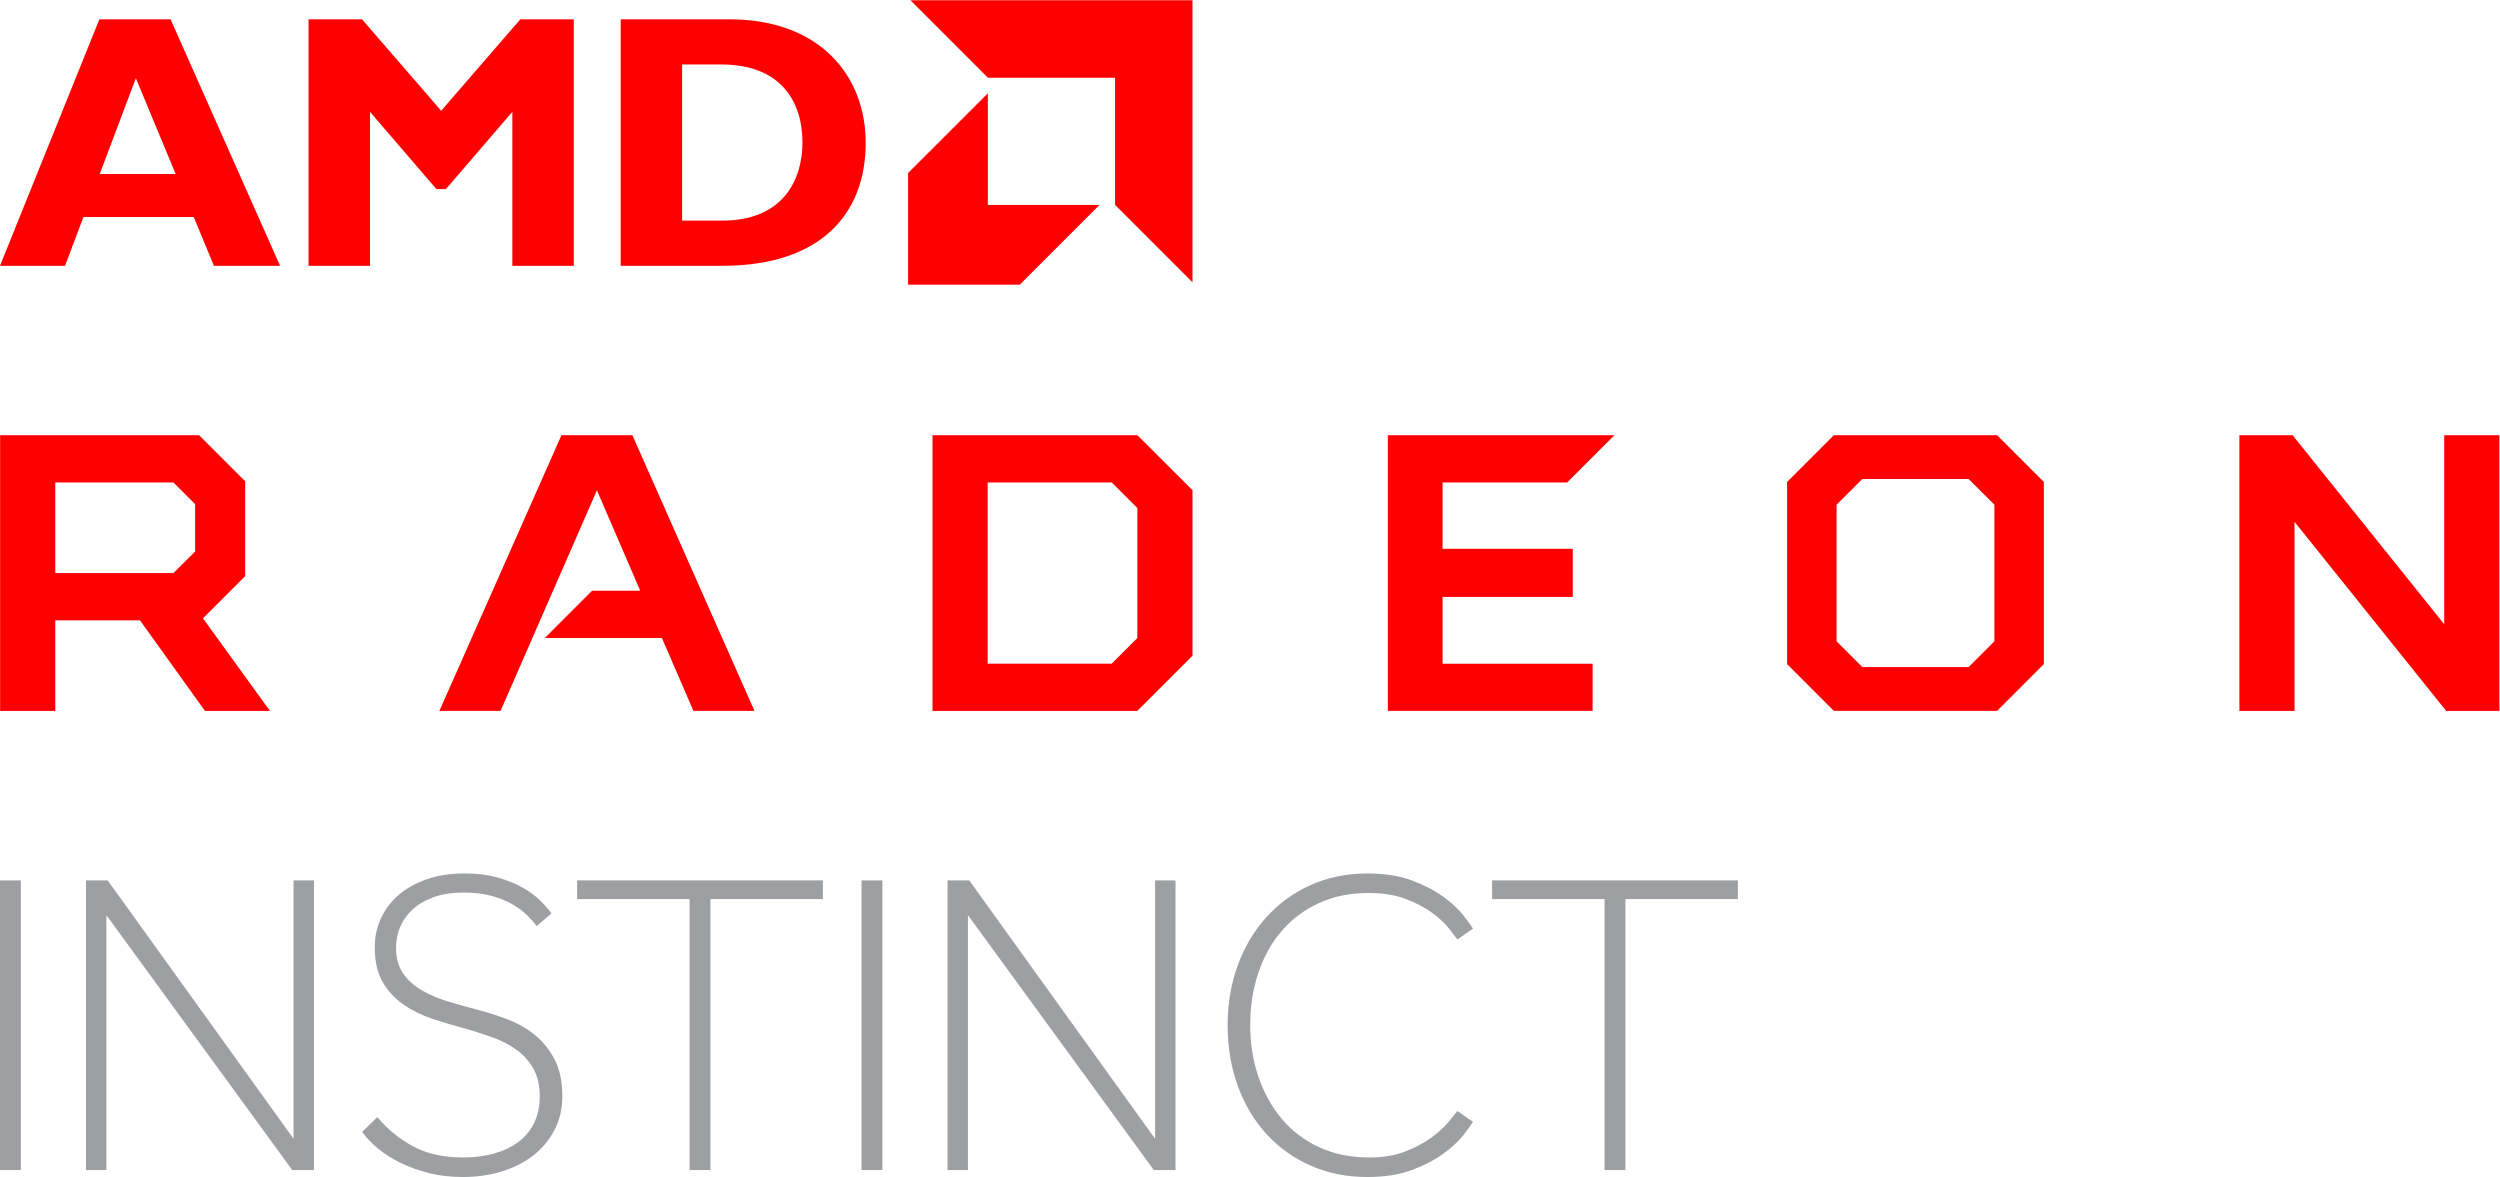 <?xml version="1.0" encoding="UTF-8" standalone="no"?>
<svg
   xmlns:dc="http://purl.org/dc/elements/1.1/"
   xmlns:cc="http://creativecommons.org/ns#"
   xmlns:rdf="http://www.w3.org/1999/02/22-rdf-syntax-ns#"
   xmlns:svg="http://www.w3.org/2000/svg"
   xmlns="http://www.w3.org/2000/svg"
   viewBox="0 0 499.52 235.173"
   height="235.173"
   width="499.52"
   xml:space="preserve"
   id="svg2"
   version="1.1"><defs
     id="defs6"><clipPath
       id="clipPath20"
       clipPathUnits="userSpaceOnUse"><path
         id="path18"
         d="M 0,0 H 3746 V 1763.83 H 0 Z" /></clipPath></defs><g
     transform="matrix(1.333,0,0,-1.333,0,235.173)"
     id="g10"><g
       transform="scale(0.1)"
       id="g12"><g
         id="g14"><g
           clip-path="url(#clipPath20)"
           id="g16"><path
             id="path22"
             style="fill:#FF0000;fill-opacity:1;fill-rule:nonzero;stroke:none"
             d="M 3663.74,1111.94 V 828.508 L 3436.41,1111.94 H 3356.7 V 698.602 h 82.66 v 283.421 l 227.33,-283.421 h 79.73 v 413.338 h -82.68" /><path
             id="path24"
             style="fill:#FF0000;fill-opacity:1;fill-rule:nonzero;stroke:none"
             d="m 841.625,1111.94 -183.016,-413.299 91.711,0.039 144.301,330.31 v -0.01 l 0.145,0.29 64.933,-150.551 h -72.265 l -1.59,-1.59 1.59,1.625 -70.825,-70.859 1.184,0.035 174.383,-0.063 47.244,-109.226 h 91.5 L 947.891,1111.94 H 841.625" /><path
             id="path26"
             style="fill:#FF0000;fill-opacity:1;fill-rule:nonzero;stroke:none"
             d="M 2080.29,1111.94 V 698.66 h 306.92 v 70.684 h -224.87 v 100.14 h 195.16 v 72.133 h -195.16 v 99.463 h 186.8 l 70.86,70.86 h -339.71" /><path
             id="path28"
             style="fill:#FF0000;fill-opacity:1;fill-rule:nonzero;stroke:none"
             d="m 2748.82,1111.91 v -0.05 l -0.03,0.03 -70.04,-70.05 V 768.793 l 70.04,-70.043 0.03,0.02 v -0.051 h 244.72 v 0.051 l 0.03,-0.02 70.03,70.043 v 273.047 l -70.03,70.05 -0.03,-0.03 v 0.05 z m 4.09,-308.969 v 204.769 l 38.61,38.57 h 159.33 l 38.6,-38.57 V 802.941 l -38.6,-38.597 h -159.33 l -38.61,38.597" /><path
             id="path30"
             style="fill:#FF0000;fill-opacity:1;fill-rule:nonzero;stroke:none"
             d="M 0.195,1111.94 V 698.59 H 82.871 V 834.41 H 209.816 l 97.426,-135.82 h 97.414 L 304.281,837.375 h 0.016 l -0.051,0.051 63.25,63.25 v 142.164 l -69.008,69 -0.097,0.1 z M 82.871,1041.08 H 259.961 l 32.531,-32.52 v -70.986 l -32.5,-32.297 H 82.871 v 135.803" /><path
             id="path32"
             style="fill:#FF0000;fill-opacity:1;fill-rule:nonzero;stroke:none"
             d="M 1397.78,1111.94 V 698.621 h 306.91 l 82.78,82.77 v 248.089 l -82.66,82.46 z m 82.66,-70.84 h 185.99 l 38.38,-38.39 V 807.844 l -38.37,-38.371 h -186 V 1041.1" /><path
             id="path34"
             style="fill:#9d9fa2;fill-opacity:1;fill-rule:nonzero;stroke:none"
             d="m 0,10.41 h 31.242 v 434.16 H 0 Z" /><path
             id="path36"
             style="fill:#9d9fa2;fill-opacity:1;fill-rule:nonzero;stroke:none"
             d="m 128.875,444.57 h 32.551 L 440.023,57.27 V 444.57 h 30.586 V 10.41 H 438.074 L 159.477,392.488 V 10.41 H 128.875 V 444.57" /><path
             id="path38"
             style="fill:#9d9fa2;fill-opacity:1;fill-rule:nonzero;stroke:none"
             d="m 565.637,89.82 c 14.754,-17.801 32.433,-32.332 53.051,-43.621 20.609,-11.277 45.667,-16.918 75.187,-16.918 16.918,0 32.438,1.957 46.543,5.859 14.094,3.91 26.246,9.649 36.445,17.25 10.196,7.59 18.11,17.141 23.766,28.641 5.629,11.5 8.461,24.828 8.461,40.039 0,16.039 -3.16,29.711 -9.449,41.008 -6.286,11.274 -14.633,20.711 -25.059,28.313 -10.41,7.589 -22.234,13.757 -35.469,18.539 -13.242,4.769 -26.586,9.121 -40.039,13.031 -16.492,4.328 -32.972,9.211 -49.472,14.641 -16.493,5.418 -31.231,12.578 -44.258,21.476 -13.016,8.891 -23.543,20.184 -31.563,33.852 -8.043,13.672 -12.047,31.34 -12.047,53.05 0,14.75 3.032,28.86 9.114,42.309 6.07,13.449 14.863,25.16 26.363,35.141 11.5,9.98 25.602,17.91 42.309,23.769 16.699,5.86 35.687,8.781 56.953,8.781 18.226,0 34.394,-1.941 48.496,-5.859 14.097,-3.902 26.465,-8.781 37.105,-14.641 10.625,-5.859 19.531,-12.261 26.688,-19.199 7.16,-6.953 13.121,-13.672 17.902,-20.179 l -22.141,-18.883 c -3.894,5.211 -8.89,10.75 -14.964,16.601 -6.079,5.86 -13.457,11.282 -22.133,16.282 -8.692,4.976 -18.988,9.109 -30.918,12.359 -11.942,3.258 -25.715,4.879 -41.34,4.879 -17.797,0 -33.09,-2.391 -45.883,-7.16 -12.808,-4.782 -23.336,-11.071 -31.57,-18.871 -8.25,-7.821 -14.32,-16.598 -18.231,-26.36 -3.894,-9.769 -5.851,-19.859 -5.851,-30.277 0,-15.621 3.578,-28.531 10.734,-38.731 7.16,-10.191 16.598,-18.652 28.321,-25.371 11.714,-6.742 24.835,-12.269 39.378,-16.609 14.539,-4.34 29.176,-8.473 43.938,-12.359 15.18,-3.911 30.371,-8.793 45.562,-14.653 15.18,-5.847 28.747,-13.668 40.684,-23.437 11.93,-9.75 21.691,-22.024 29.297,-36.774 7.578,-14.758 11.387,-32.976 11.387,-54.668 0,-18.672 -3.903,-35.492 -11.719,-50.449 C 823.41,55.641 812.875,42.949 799.641,32.539 786.398,22.121 770.688,14.09 752.461,8.461 734.23,2.82 714.699,-0.012 693.875,-0.012 c -18.227,0 -35.152,1.961 -50.77,5.863 C 627.48,9.762 613.262,14.852 600.461,21.148 587.66,27.43 576.387,34.59 566.617,42.621 556.855,50.648 548.93,59 542.855,67.68 l 22.782,22.141" /><path
             id="path40"
             style="fill:#9d9fa2;fill-opacity:1;fill-rule:nonzero;stroke:none"
             d="M 1033.65,416.578 H 865.059 V 444.57 H 1233.48 V 416.578 H 1064.9 V 10.41 h -31.25 V 416.578" /><path
             id="path42"
             style="fill:#9d9fa2;fill-opacity:1;fill-rule:nonzero;stroke:none"
             d="m 1291.41,10.41 h 31.25 v 434.16 h -31.25 z" /><path
             id="path44"
             style="fill:#9d9fa2;fill-opacity:1;fill-rule:nonzero;stroke:none"
             d="m 1420.29,444.57 h 32.55 L 1731.43,57.27 V 444.57 h 30.59 V 10.41 h -32.53 L 1450.89,392.488 V 10.41 h -30.6 V 444.57" /><path
             id="path46"
             style="fill:#9d9fa2;fill-opacity:1;fill-rule:nonzero;stroke:none"
             d="m 2207.9,82.66 c -2.6,-4.352 -7.49,-11.07 -14.65,-20.18 -7.16,-9.109 -17.15,-18.34 -29.94,-27.66 -12.8,-9.34 -28.54,-17.48 -47.19,-24.41 -18.66,-6.941 -40.79,-10.422 -66.39,-10.422 -31.25,0 -59.78,5.762 -85.6,17.25 -25.82,11.5 -47.96,27.441 -66.39,47.84 -18.45,20.391 -32.66,44.481 -42.64,72.25 -9.99,27.774 -14.97,57.942 -14.97,90.492 0,31.66 4.98,61.282 14.97,88.852 9.98,27.547 24.19,51.629 42.64,72.238 18.43,20.61 40.57,36.789 66.39,48.5 25.82,11.711 54.35,17.57 85.6,17.57 25.6,0 47.73,-3.468 66.39,-10.41 18.65,-6.949 34.39,-15.082 47.19,-24.41 12.79,-9.34 22.78,-18.551 29.94,-27.672 7.16,-9.109 12.05,-15.84 14.65,-20.168 l -23.42,-16.269 c -2.61,3.461 -6.85,8.988 -12.7,16.59 -5.86,7.597 -14.11,15.3 -24.74,23.109 -10.64,7.809 -23.75,14.75 -39.38,20.828 -15.62,6.07 -34.5,9.121 -56.63,9.121 -27.78,0 -52.62,-5.109 -74.53,-15.308 -21.92,-10.192 -40.47,-24.192 -55.66,-41.969 -15.19,-17.813 -26.79,-38.731 -34.82,-62.82 -8.03,-24.082 -12.04,-50.024 -12.04,-77.782 0,-27.781 4.12,-53.699 12.37,-77.789 8.23,-24.082 19.95,-45.14 35.15,-63.14 15.18,-18.02 33.85,-32.121 55.97,-42.312 22.14,-10.199 47.3,-15.297 75.51,-15.297 20.39,0 38.29,3.039 53.7,9.117 15.41,6.07 28.43,13.024 39.06,20.82 10.63,7.82 19.09,15.512 25.39,23.109 6.28,7.594 10.74,13.121 13.35,16.602 l 23.42,-16.27" /><path
             id="path48"
             style="fill:#9d9fa2;fill-opacity:1;fill-rule:nonzero;stroke:none"
             d="m 2405.13,416.578 h -168.59 v 27.992 h 368.42 V 416.578 H 2436.38 V 10.41 h -31.25 V 416.578" /><path
             id="path50"
             style="fill:#FF0000;fill-opacity:1;fill-rule:nonzero;stroke:none"
             d="m 203.672,1647 -54.168,-143.54 h 113.75 z M 419.809,1365.84 H 320.672 L 290.344,1439 H 125.125 L 97.5,1365.84 H 0 l 148.965,369.45 h 106.703 l 164.141,-369.45" /><path
             id="path52"
             style="fill:#FF0000;fill-opacity:1;fill-rule:nonzero;stroke:none"
             d="m 779.906,1735.29 h 80.168 v -369.45 h -92.097 v 230.77 L 668.313,1480.7 H 654.23 l -99.664,115.91 v -230.77 h -92.097 v 369.45 h 80.172 l 118.629,-137.06 118.636,137.06" /><path
             id="path54"
             style="fill:#FF0000;fill-opacity:1;fill-rule:nonzero;stroke:none"
             d="m 1022.46,1433.56 h 60.13 c 92.62,0 120.25,62.83 120.25,117.02 0,63.38 -34.13,116.99 -121.34,116.99 h -59.04 z m 70.97,301.73 c 134.87,0 204.19,-83.95 204.19,-185.25 0,-106.18 -67.15,-184.2 -214.49,-184.2 H 930.379 v 369.45 h 163.051" /><path
             id="path56"
             style="fill:#FF0000;fill-opacity:1;fill-rule:nonzero;stroke:none"
             d="m 1671.36,1647.69 h -190.51 l -116.13,116.14 h 422.75 v -422.76 l -116.11,116.13 v 190.49" /><path
             id="path58"
             style="fill:#FF0000;fill-opacity:1;fill-rule:nonzero;stroke:none"
             d="m 1480.72,1457.06 v 167.35 L 1361.16,1504.86 V 1337.5 h 167.32 l 119.56,119.56 h -167.32" /></g></g></g></g></svg>